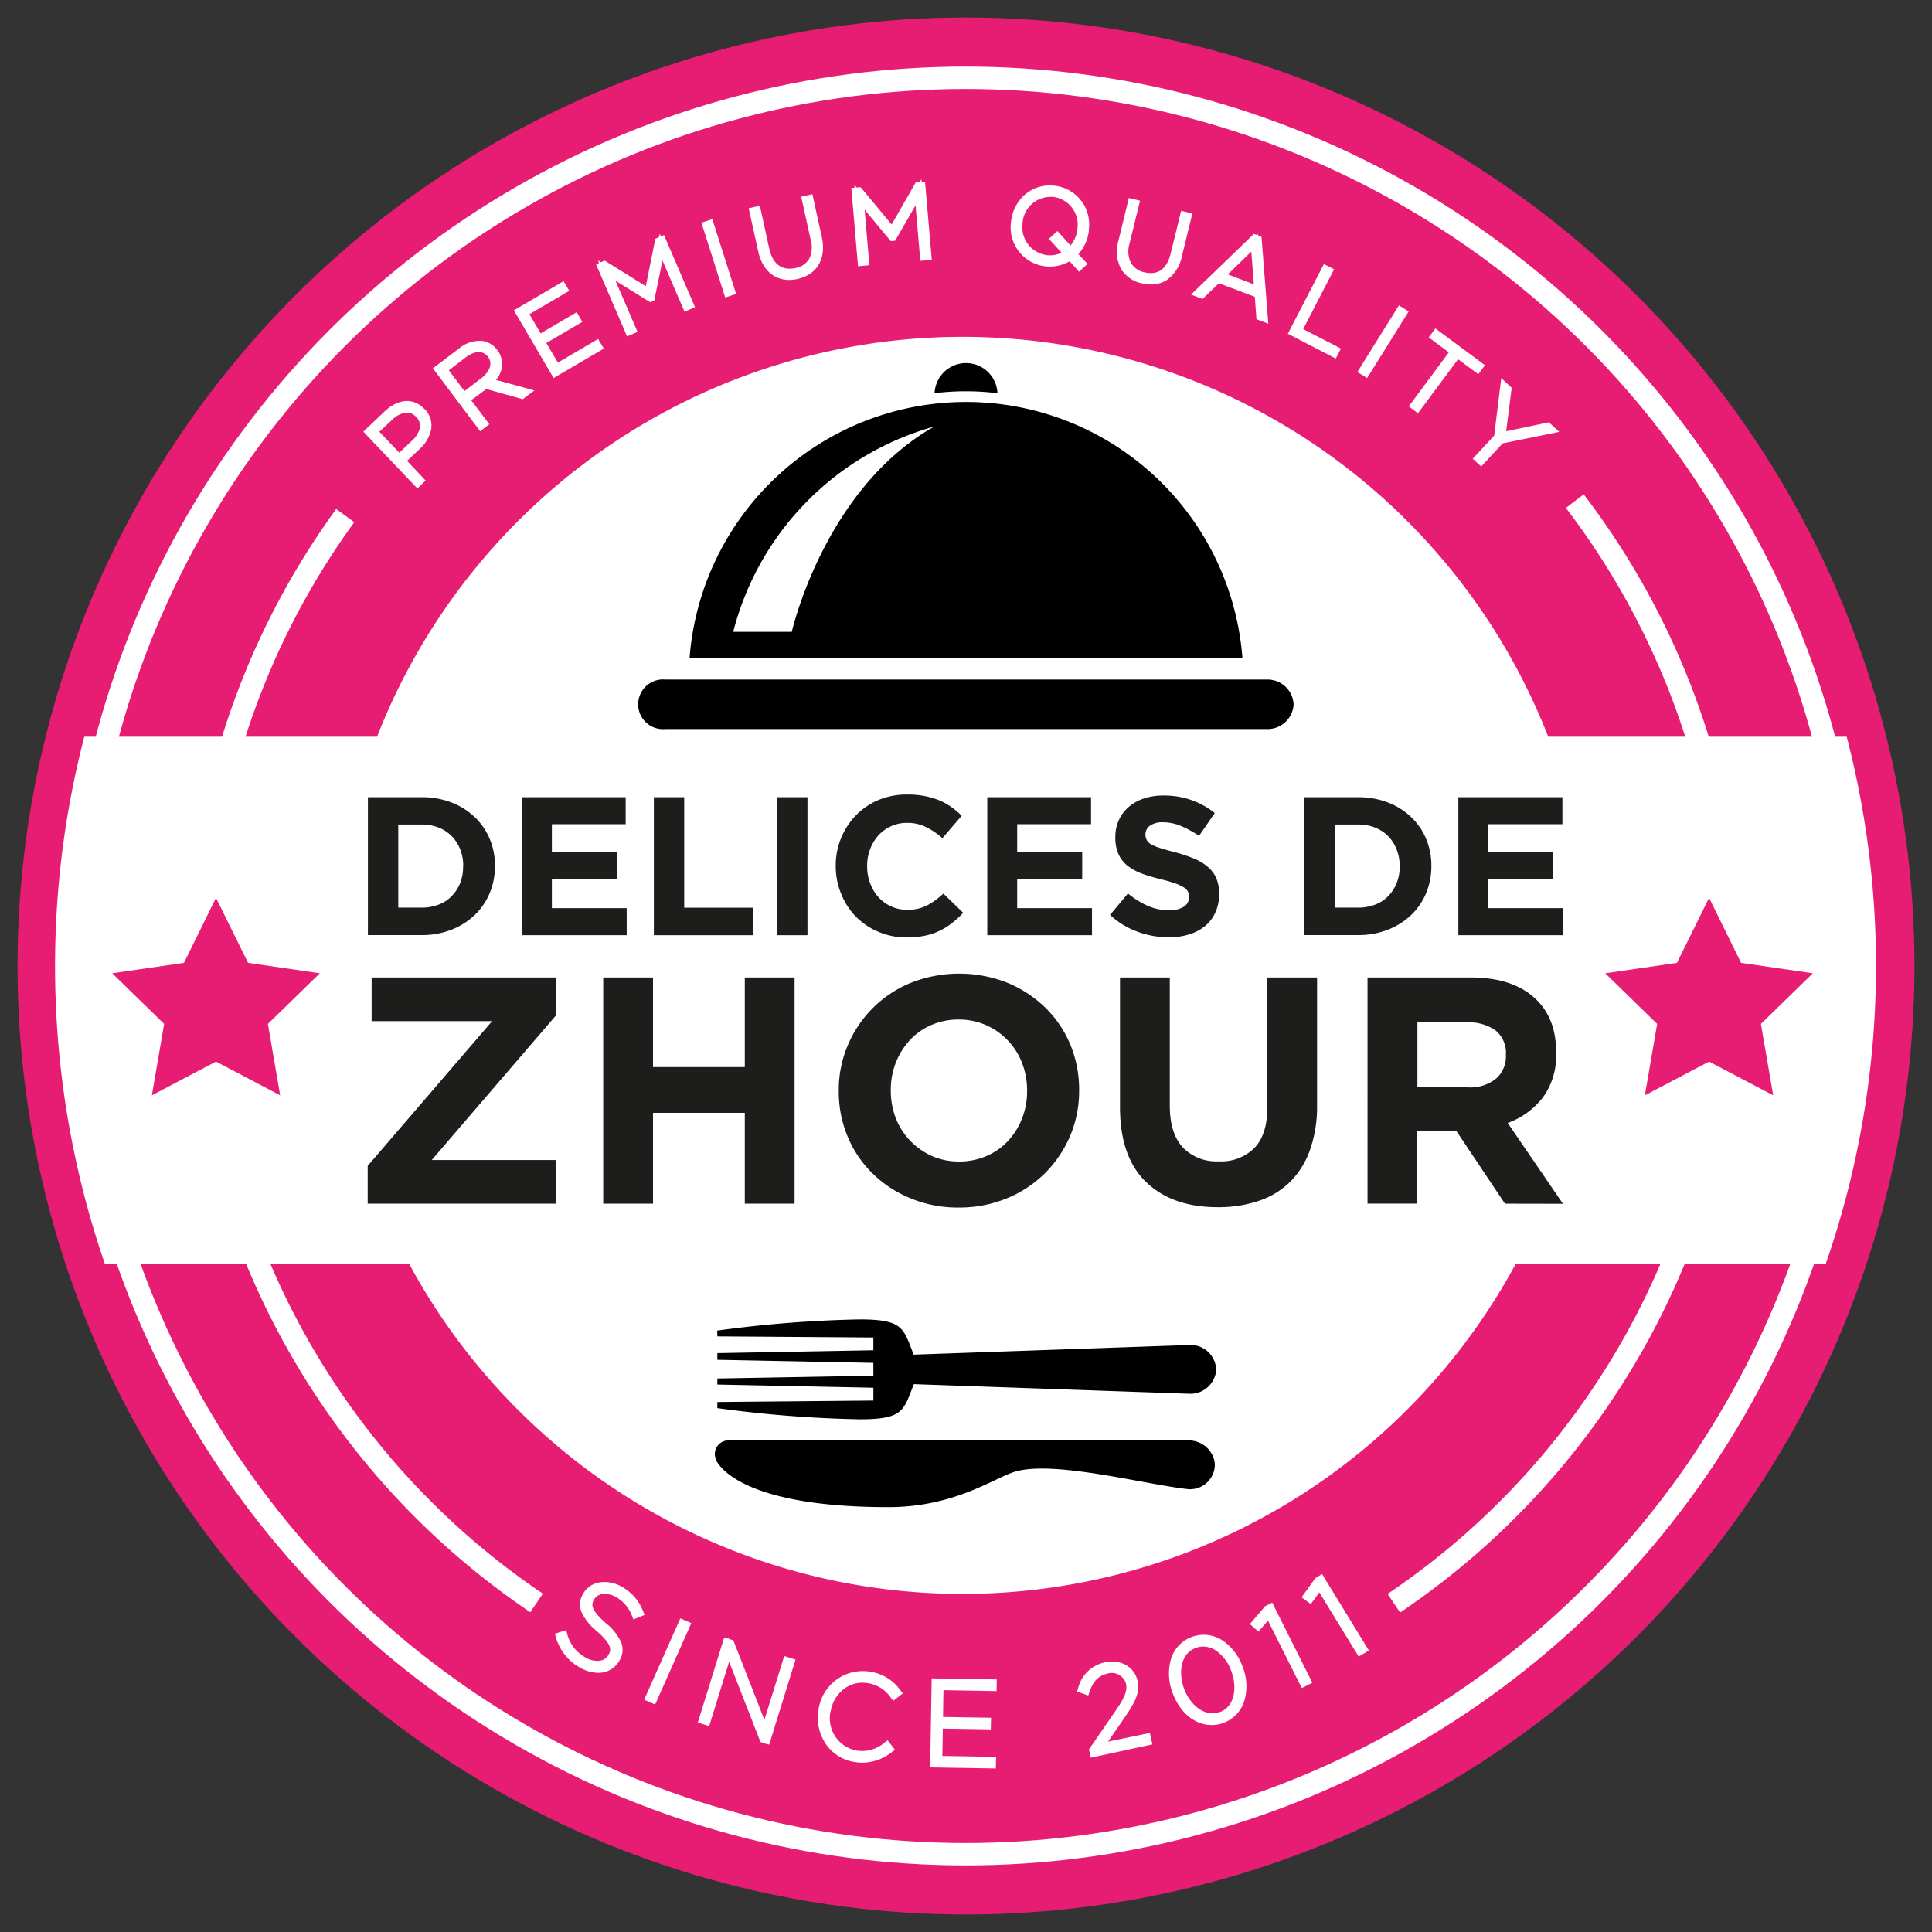 <svg id="Calque_1" data-name="Calque 1" xmlns="http://www.w3.org/2000/svg" viewBox="0 0 345 345"><rect x="0" y="0" width="345" height="345" fill="#333333" stroke="none"/><defs><style>.cls-1{fill:#e71d73;}.cls-2{fill:none;stroke:#fff;stroke-miterlimit:10;stroke-width:4px;}.cls-3{fill:#fff;}.cls-4{fill:#1d1d1b;}</style></defs><g id="logo_min" data-name="logo min"><circle class="cls-1" cx="172.5" cy="172.5" r="169.37"/><circle class="cls-2" cx="172.4" cy="172.5" r="158.61"/><path class="cls-2" d="M281.21,89.49a137,137,0,0,1-32.31,196.8"/><path class="cls-2" d="M95.82,286.24A137,137,0,0,1,61.65,92.07"/><path class="cls-3" d="M335,172.56a162.66,162.66,0,0,0-5.23-41h-53.3a112.27,112.27,0,0,0-209.14,0H15.05a163.36,163.36,0,0,0,3.7,94.21H73.11a112.28,112.28,0,0,0,197.51,0H326A162,162,0,0,0,335,172.56Z"/><path class="cls-3" d="M114.81,287.66a8.36,8.36,0,0,0-3.72-4.28,6.09,6.09,0,0,0-3.94-.82,4.07,4.07,0,0,0-3,2l0,0a3.6,3.6,0,0,0-.3,3.33,9.37,9.37,0,0,0,2.75,3.4c2.74,2.45,2.57,3.33,2.06,4.22l0,0a2.07,2.07,0,0,1-1.59,1.05,4.13,4.13,0,0,1-2.59-.62,6.69,6.69,0,0,1-3.19-4.14l-.21-.7-2,.64.21.69a8.87,8.87,0,0,0,4.16,5.29,6.76,6.76,0,0,0,3.33,1,4.26,4.26,0,0,0,3.82-2.16l0,0a3.62,3.62,0,0,0,.32-3.28,9.33,9.33,0,0,0-2.75-3.44c-2.76-2.46-2.59-3.34-2.08-4.23l0,0a2,2,0,0,1,1.48-.95,3.9,3.9,0,0,1,2.47.55,6.46,6.46,0,0,1,2.8,3.3l.27.68,2-.81Z"/><rect class="cls-3" x="111.29" y="295.61" width="15.9" height="2.14" transform="translate(-200.3 285.17) rotate(-66.04)"/><polygon class="cls-3" points="136.5 307.12 130.95 292.91 130.16 292.67 130.04 292.38 129.97 292.61 129.32 292.41 124.61 307.6 126.64 308.23 130.2 296.74 135.8 311.07 136.59 311.31 136.66 311.48 136.7 311.35 137.35 311.55 142.06 296.36 140.04 295.73 136.5 307.12"/><path class="cls-3" d="M148.32,305.71a6.36,6.36,0,0,1,2.24-4,5.46,5.46,0,0,1,4.26-1.17,6.09,6.09,0,0,1,4.25,2.61l.44.57,1.72-1.34-.46-.57a8.11,8.11,0,0,0-5.63-3.33,8,8,0,0,0-9,7v0a8.36,8.36,0,0,0,1.36,6,7.62,7.62,0,0,0,5.21,3.18,8.1,8.1,0,0,0,1.29.1,8.51,8.51,0,0,0,5.23-1.87l.58-.44-1.31-1.68-.57.43a6.16,6.16,0,0,1-4.88,1.41,5.84,5.84,0,0,1-4.77-6.85Z"/><polygon class="cls-3" points="166.1 315.61 177.83 315.8 177.87 313.72 168.28 313.56 168.36 308.68 176.93 308.82 176.97 306.74 168.4 306.6 168.47 301.82 177.96 301.98 177.99 299.9 166.37 299.71 166.1 315.61"/><path class="cls-3" d="M197.87,311l3.19-4.65c1.94-2.83,2.46-4.38,2.08-6.18v0c-.54-2.49-3-3.93-5.82-3.33a6.2,6.2,0,0,0-4.78,4.56l-.21.66,2,.72.24-.7c.63-1.86,1.64-2.89,3.18-3.22a2.64,2.64,0,0,1,3.33,1.83c.2,1,0,2.1-1.69,4.54l-4.93,7.16.32,1.48,11-2.37-.44-2.05Z"/><path class="cls-3" d="M221.92,297.71a9.43,9.43,0,0,0-3.55-4.73,6.1,6.1,0,0,0-9.3,3.4,9.53,9.53,0,0,0,.31,5.89l0,0c1.31,3.6,4,5.77,7,5.77a6.1,6.1,0,0,0,5.86-4.45,9.39,9.39,0,0,0-.31-5.89Zm-4.15,8c-2.76,1-5.33-1.42-6.35-4.2v0c-1-2.84-.63-6.24,2.14-7.25a3.88,3.88,0,0,1,1.3-.23,4.22,4.22,0,0,1,2.38.79,7.58,7.58,0,0,1,2.66,3.65l0,0C220.94,301.34,220.54,304.74,217.77,305.75Z"/><polygon class="cls-3" points="225.93 286.81 223.19 290.01 224.71 291.35 226.43 289.41 232.46 301.44 234.35 300.49 227.18 286.18 225.93 286.81"/><polygon class="cls-3" points="234.89 281.81 232.42 285.23 234.06 286.44 235.6 284.36 242.63 295.83 244.44 294.73 236.08 281.08 234.89 281.81"/><path class="cls-3" d="M75.75,73c-1.92-2-4.64-1.84-7.09.49l-3.78,3.59,9.66,10.16L76,85.81,72.69,82.3l2.19-2.07A6.53,6.53,0,0,0,77,76.66,4.2,4.2,0,0,0,75.78,73ZM73.5,78.75l-2.19,2.09L67.74,77.1,70,75a4.33,4.33,0,0,1,2.4-1.3,2.19,2.19,0,0,1,1.89.74l0,0A2.22,2.22,0,0,1,75,76.38,4.48,4.48,0,0,1,73.5,78.75Z"/><path class="cls-3" d="M88.79,62.49l0,0a4.06,4.06,0,0,0-2.6-1.6h0A5.72,5.72,0,0,0,82,62.21L77.3,65.77,85.74,77l1.64-1.24-3.24-4.29,2.7-2,6.51,1.82,2.07-1.56-6.88-1.9A4.11,4.11,0,0,0,88.79,62.49Zm-5.85,7.35-2.79-3.71,3-2.3c1-.72,2.75-1.7,4-.1l0,0c.86,1.14.37,2.62-1.27,3.86Z"/><polygon class="cls-3" points="106.81 60.53 99.62 64.75 97.56 61.25 103.99 57.48 102.98 55.75 96.55 59.53 94.54 56.11 101.65 51.93 100.64 50.21 91.76 55.42 98.86 67.51 107.82 62.25 106.81 60.53"/><polygon class="cls-3" points="118.01 42.21 117.81 41.74 117.68 42.35 117.03 42.63 115.32 51.11 107.97 46.53 107.31 46.82 106.78 46.49 106.98 46.96 106.44 47.2 111.98 60.07 113.85 59.27 109.91 50.13 116.1 53.97 116.83 53.66 118.3 46.52 122.23 55.66 124.11 54.85 118.57 41.97 118.01 42.21"/><rect class="cls-3" x="127.33" y="39.13" width="2.05" height="14.02" transform="translate(-7.95 41.08) rotate(-17.65)"/><path class="cls-3" d="M146.75,42.32l-1.68-7.64-2,.44,1.69,7.69a4.69,4.69,0,0,1-.29,3.45,3.52,3.52,0,0,1-2.44,1.6c-2.4.53-4.05-.7-4.66-3.46l-1.68-7.66-2,.45,1.7,7.68c.71,3.26,2.78,5.12,5.56,5.12a6.67,6.67,0,0,0,1.5-.18C145.94,49,147.59,46.17,146.75,42.32Z"/><polygon class="cls-3" points="165.18 32.44 164.57 32.49 164.53 31.98 164.22 32.52 163.52 32.58 159.22 40.09 153.69 33.43 152.97 33.49 152.57 33.01 152.61 33.52 152.02 33.57 153.22 47.54 155.25 47.36 154.4 37.45 159.06 43.05 159.85 42.98 163.49 36.67 164.34 46.58 166.39 46.4 165.18 32.44"/><path class="cls-3" d="M194.2,47.13l-1.63-1.76a7.45,7.45,0,0,0,1.87-4.12.92.92,0,0,0,0-.29,6.94,6.94,0,0,0-6.17-7.8A6.82,6.82,0,0,0,183,34.77a7.37,7.37,0,0,0-2.45,4.78v0A7,7,0,0,0,191,46.65l1.68,1.87Zm-4.63-2a4.84,4.84,0,0,1-2.62.43,5.05,5.05,0,0,1-4.35-5.75v0a5,5,0,0,1,4.89-4.65,5.44,5.44,0,0,1,.57,0,5,5,0,0,1,4.33,5.75v0a5.58,5.58,0,0,1-1.22,2.93l-2.34-2.58-1.53,1.39Z"/><path class="cls-3" d="M211.06,45.72l1.86-7.59-2-.49-1.88,7.65c-.67,2.76-2.29,3.91-4.68,3.33a3.58,3.58,0,0,1-2.42-1.7,4.8,4.8,0,0,1-.23-3.47l1.87-7.61-2-.49L199.72,43a6.64,6.64,0,0,0,.46,5,5.66,5.66,0,0,0,3.7,2.59,6.77,6.77,0,0,0,1.64.21,5.18,5.18,0,0,0,2.85-.81A6.77,6.77,0,0,0,211.06,45.72Z"/><path class="cls-3" d="M214.74,53.39l2.92-2.81L224.07,53l.3,4,2.11.8L225.27,42.3l-.6-.23,0-.29-.21.2-.56-.21L212.67,52.61ZM219.25,49l4.2-4.08.45,5.85Z"/><polygon class="cls-3" points="239.45 62.25 232.71 58.77 238.23 48.09 236.41 47.15 229.97 59.6 238.53 64.03 239.45 62.25"/><rect class="cls-3" x="239.95" y="59.99" width="14.02" height="2.05" transform="translate(64.45 238.22) rotate(-58.03)"/><polygon class="cls-3" points="265.17 65.22 256.32 58.65 255.13 60.26 258.72 62.92 251.56 72.57 253.2 73.8 260.37 64.15 263.98 66.83 265.17 65.22"/><polygon class="cls-3" points="276.59 75.41 268.96 77.01 269.94 69.25 268.08 67.53 266.82 77.78 262.99 81.92 264.5 83.31 268.33 79.17 278.44 77.12 276.59 75.41"/><polygon class="cls-1" points="305.19 160.33 310.91 171.94 323.72 173.8 314.45 182.84 316.64 195.59 305.19 189.57 293.73 195.59 295.92 182.84 286.65 173.8 299.46 171.94 305.19 160.33"/><polygon class="cls-1" points="38.57 160.33 44.3 171.94 57.11 173.8 47.84 182.84 50.03 195.59 38.57 189.57 27.12 195.59 29.31 182.84 20.04 173.8 32.85 171.94 38.57 160.33"/><path d="M231,125.77a4.65,4.65,0,0,1-4.83,4.42H118.82a4.44,4.44,0,1,1,0-8.84H226.17A4.66,4.66,0,0,1,231,125.77ZM178.12,70.22a5.62,5.62,0,0,0-11.23,0,45.2,45.2,0,0,1,5.49-.35A47.43,47.43,0,0,1,178.12,70.22Zm43.74,47.22H123.14a49.51,49.51,0,0,1,98.72,0Zm-55-41.28a51.27,51.27,0,0,0-35.93,36.67h10.46S147.17,87.28,166.85,76.16Z"/><path d="M130.26,257.22h81.93a4.68,4.68,0,0,1,4.56,3.25h0a3.67,3.67,0,0,1,.18,1.1,4.41,4.41,0,0,1-4.76,4.35c-7.81-.84-24.6-5.36-31.29-3-3.84,1.33-10.76,6.21-22.25,6.21-21.39,0-29-5-30.82-8.47,0-.05,0-.1,0-.15A2.43,2.43,0,0,1,130.26,257.22Zm-2.19-19.61a216.34,216.34,0,0,1,25.43-2c7.89,0,7.79,1.62,9.66,6.29l49.26-1.72a4.58,4.58,0,0,1,4.76,4.36,4.2,4.2,0,0,1-.07.62h0a4.62,4.62,0,0,1-4.66,3.73l-49.26-1.72c-1.87,4.67-1.77,6.28-9.66,6.28a216.06,216.06,0,0,1-25.43-2v-1.09l27.86-.26v-2.29l-27.86-.57v-1.08l27.86-.5v-2.29l-27.86-.55v-1.19l27.86-.51v-2.28l-27.86-.2Z"/><path class="cls-4" d="M87.43,159.52a11.54,11.54,0,0,1-2.69,3.91,12.83,12.83,0,0,1-4.15,2.6,14.35,14.35,0,0,1-5.29.95H65.7V142.36h9.6a14.55,14.55,0,0,1,5.29.93,12.47,12.47,0,0,1,4.15,2.59,11.42,11.42,0,0,1,2.69,3.88,12.12,12.12,0,0,1,.95,4.84v.07A12.23,12.23,0,0,1,87.43,159.52Zm-4.71-4.85a8.07,8.07,0,0,0-.54-3,7.15,7.15,0,0,0-1.52-2.36,6.79,6.79,0,0,0-2.34-1.53,8.16,8.16,0,0,0-3-.54H71.12v14.84H75.3a8.36,8.36,0,0,0,3-.53,6.35,6.35,0,0,0,2.34-1.51,7.18,7.18,0,0,0,1.52-2.32,7.92,7.92,0,0,0,.54-3Z"/><path class="cls-4" d="M93.2,167V142.36h18.53v4.82H98.55v5h11.6V157H98.55v5.17h13.36V167Z"/><path class="cls-4" d="M116.76,167V142.36h5.42v19.73h12.27V167Z"/><path class="cls-4" d="M138.78,167V142.36h5.41V167Z"/><path class="cls-4" d="M170,164.83a11.78,11.78,0,0,1-2.23,1.39,11.46,11.46,0,0,1-2.65.88,16,16,0,0,1-3.24.3,12.68,12.68,0,0,1-5-1,12.1,12.1,0,0,1-6.64-6.71,12.85,12.85,0,0,1-1-5v-.07a12.85,12.85,0,0,1,3.58-9,12.34,12.34,0,0,1,4-2.74,13.1,13.1,0,0,1,5.2-1,16.12,16.12,0,0,1,3.15.28,13.74,13.74,0,0,1,2.58.77,11.21,11.21,0,0,1,2.15,1.2,13.63,13.63,0,0,1,1.83,1.55l-3.45,4a12.79,12.79,0,0,0-2.94-2,7.46,7.46,0,0,0-3.35-.74,6.83,6.83,0,0,0-2.87.6,6.91,6.91,0,0,0-2.27,1.65,7.77,7.77,0,0,0-1.47,2.45,8.07,8.07,0,0,0-.53,3v.07a8.29,8.29,0,0,0,.53,3,7.73,7.73,0,0,0,1.45,2.46,7,7,0,0,0,2.26,1.67,6.73,6.73,0,0,0,2.9.62,7.53,7.53,0,0,0,3.57-.78,13.72,13.72,0,0,0,2.9-2.11L172,163A17.66,17.66,0,0,1,170,164.83Z"/><path class="cls-4" d="M176.3,167V142.36h18.53v4.82H181.64v5h11.61V157H181.64v5.17H195V167Z"/><path class="cls-4" d="M217,163a6.61,6.61,0,0,1-1.85,2.39,8.25,8.25,0,0,1-2.84,1.48,12.24,12.24,0,0,1-3.65.51,16.22,16.22,0,0,1-5.52-1,14.44,14.44,0,0,1-4.92-3l3.2-3.83a16.21,16.21,0,0,0,3.46,2.18,9.28,9.28,0,0,0,3.89.81,4.74,4.74,0,0,0,2.62-.62,1.94,1.94,0,0,0,.93-1.7v-.08a2.27,2.27,0,0,0-.19-.93,2,2,0,0,0-.74-.75,7.84,7.84,0,0,0-1.52-.71c-.65-.23-1.49-.48-2.52-.73a33,33,0,0,1-3.39-1,9.61,9.61,0,0,1-2.57-1.39,5.6,5.6,0,0,1-1.64-2.06,7.11,7.11,0,0,1-.58-3.06v-.07a7.09,7.09,0,0,1,.63-3,6.85,6.85,0,0,1,1.76-2.34,7.86,7.86,0,0,1,2.71-1.51,10.68,10.68,0,0,1,3.48-.53,14.68,14.68,0,0,1,5,.81,14.23,14.23,0,0,1,4.17,2.32l-2.81,4.08a18.07,18.07,0,0,0-3.24-1.78,8.31,8.31,0,0,0-3.16-.65,3.84,3.84,0,0,0-2.38.62,1.89,1.89,0,0,0-.79,1.53V149a2.21,2.21,0,0,0,.23,1,2.07,2.07,0,0,0,.83.8,8.14,8.14,0,0,0,1.64.66c.69.21,1.57.46,2.63.74a26,26,0,0,1,3.33,1.11,9.25,9.25,0,0,1,2.47,1.48,5.59,5.59,0,0,1,1.51,2,6.86,6.86,0,0,1,.52,2.78v.07A7.64,7.64,0,0,1,217,163Z"/><path class="cls-4" d="M254.65,159.52a11.54,11.54,0,0,1-2.69,3.91,12.83,12.83,0,0,1-4.15,2.6,14.38,14.38,0,0,1-5.29.95h-9.6V142.36h9.6a14.59,14.59,0,0,1,5.29.93,12.47,12.47,0,0,1,4.15,2.59,11.42,11.42,0,0,1,2.69,3.88,12.29,12.29,0,0,1,.95,4.84v.07A12.41,12.41,0,0,1,254.65,159.52Zm-4.71-4.85a7.88,7.88,0,0,0-.55-3,7,7,0,0,0-1.51-2.36,6.79,6.79,0,0,0-2.34-1.53,8.16,8.16,0,0,0-3-.54h-4.19v14.84h4.19a8.36,8.36,0,0,0,3-.53,6.35,6.35,0,0,0,2.34-1.51,7,7,0,0,0,1.51-2.32,7.73,7.73,0,0,0,.55-3Z"/><path class="cls-4" d="M260.42,167V142.36H279v4.82H265.76v5h11.61V157H265.76v5.17h13.37V167Z"/><path class="cls-4" d="M65.66,214.94v-6.75l22.22-25.85H66.36v-7.79H99.3v6.75L77.09,207.15H99.3v7.79Z"/><path class="cls-4" d="M133,214.94V198.72H116.61v16.22h-8.89V174.55h8.89v16H133v-16h8.89v40.39Z"/><path class="cls-4" d="M191.09,202.85a21,21,0,0,1-4.47,6.63,20.74,20.74,0,0,1-6.81,4.5,22.19,22.19,0,0,1-8.63,1.65,21.92,21.92,0,0,1-8.59-1.65,21.1,21.1,0,0,1-6.78-4.44,19.61,19.61,0,0,1-4.44-6.58,20.64,20.64,0,0,1-1.59-8.1v-.12a20.34,20.34,0,0,1,1.62-8.1,20.66,20.66,0,0,1,11.27-11.14,23.45,23.45,0,0,1,17.23,0,21.5,21.5,0,0,1,6.77,4.44,19.89,19.89,0,0,1,4.45,6.58,20.86,20.86,0,0,1,1.58,8.11v.11A20.52,20.52,0,0,1,191.09,202.85Zm-7.68-8.11a13.36,13.36,0,0,0-.89-4.9,12.12,12.12,0,0,0-6.43-6.78,11.92,11.92,0,0,0-4.91-1,12.15,12.15,0,0,0-4.93,1,11.46,11.46,0,0,0-3.81,2.71,13.06,13.06,0,0,0-2.48,4,13.38,13.38,0,0,0-.89,4.88v.11a13.62,13.62,0,0,0,.89,4.91,12.25,12.25,0,0,0,2.54,4,12.54,12.54,0,0,0,3.87,2.74,11.81,11.81,0,0,0,4.93,1,12,12,0,0,0,4.9-1,11.11,11.11,0,0,0,3.84-2.71,12.76,12.76,0,0,0,2.48-4,13.12,13.12,0,0,0,.89-4.87Z"/><path class="cls-4" d="M233.92,205.36a15.12,15.12,0,0,1-3.54,5.68,14.55,14.55,0,0,1-5.6,3.4,22.55,22.55,0,0,1-7.33,1.13q-8.13,0-12.8-4.5T200,197.63V174.55h8.89V197.4q0,4.95,2.3,7.47a8.29,8.29,0,0,0,6.41,2.51A8.4,8.4,0,0,0,224,205q2.31-2.41,2.31-7.26V174.55h8.88v22.79A23.34,23.34,0,0,1,233.92,205.36Z"/><path class="cls-4" d="M268.74,214.94,260.09,202h-7v12.93h-8.89V174.55h18.46q7.21,0,11.22,3.52t4,9.81V188a12.62,12.62,0,0,1-2.39,8,13.85,13.85,0,0,1-6.26,4.53l9.87,14.43Zm.17-26.6a5.16,5.16,0,0,0-1.84-4.33,8.16,8.16,0,0,0-5.14-1.44h-8.82v11.6h9a7.39,7.39,0,0,0,5.05-1.56,5.29,5.29,0,0,0,1.75-4.16Z"/></g></svg>